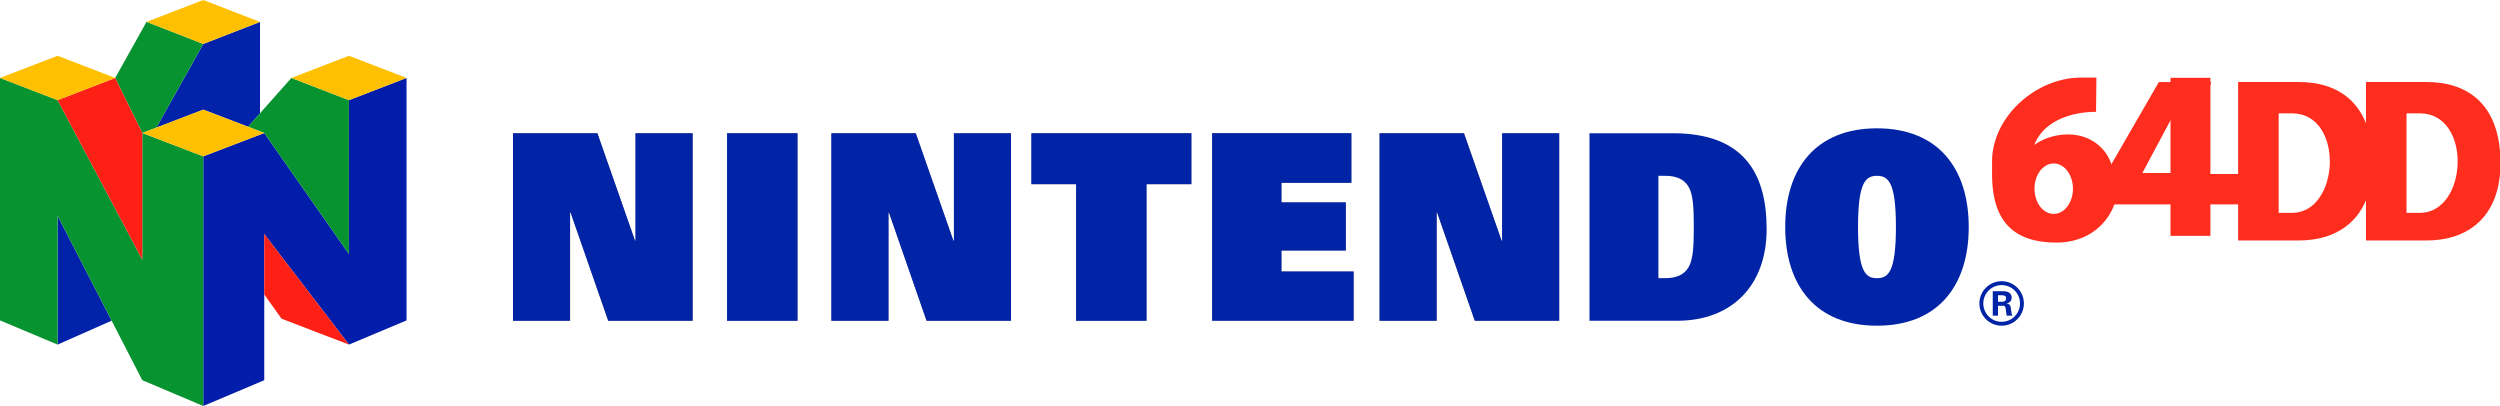 <?xml version="1.0" encoding="UTF-8" standalone="no"?>
<!-- Generator: Adobe Illustrator 16.0.3, SVG Export Plug-In . SVG Version: 6.00 Build 0)  -->

<svg
   version="1.1"
   id="Layer_1"
   x="0px"
   y="0px"
   width="615.536"
   height="100"
   viewBox="0 0 615.536 100"
   enable-background="new 0 0 566.929 102.84"
   xml:space="preserve"
   sodipodi:docname="n64dd.svg"
   inkscape:version="1.2.1 (9c6d41e410, 2022-07-14)"
   xmlns:inkscape="http://www.inkscape.org/namespaces/inkscape"
   xmlns:sodipodi="http://sodipodi.sourceforge.net/DTD/sodipodi-0.dtd"
   xmlns="http://www.w3.org/2000/svg"
   xmlns:svg="http://www.w3.org/2000/svg"><defs
     id="defs15090" /><sodipodi:namedview
     pagecolor="#ffffff"
     bordercolor="#666666"
     borderopacity="1"
     objecttolerance="10"
     gridtolerance="10"
     guidetolerance="10"
     inkscape:pageopacity="0"
     inkscape:pageshadow="2"
     inkscape:window-width="1920"
     inkscape:window-height="1017"
     id="namedview15088"
     showgrid="false"
     inkscape:pagecheckerboard="true"
     inkscape:zoom="1.4168852"
     inkscape:cx="345.47612"
     inkscape:cy="41.640635"
     inkscape:window-x="-8"
     inkscape:window-y="-8"
     inkscape:window-maximized="1"
     inkscape:current-layer="Layer_1"
     inkscape:showpageshadow="0"
     inkscape:deskcolor="#d1d1d1" /><g
     id="g7088"
     transform="matrix(0.972,0,0,0.972,-3.889,-2.917)"><g
       id="g15085"
       transform="translate(4,3)"><g
         id="g15060"><g
           id="layer2"><polygon
             id="polygon3542"
             points="62.829,32.113 65.865,28.707 65.865,5.553 51.491,11.127 39.613,32.324 51.491,27.772 "
             style="fill:#0222a9" /><polygon
             id="polygon3558"
             points="66.938,59.29 66.938,96.307 51.491,102.842 51.491,39.606 66.938,33.69 88.391,64.354 88.391,25.369 102.98,19.742 102.98,81.161 88.391,87.288 "
             style="fill:#011da9" /><polygon
             id="polygon3560"
             points="14.589,87.288 28.277,81.227 14.589,54.653 "
             style="fill:#0222a9" /></g><g
           id="layer3"><polygon
             id="polygon3538"
             points="36.044,33.689 39.613,32.324 51.491,11.127 37.117,5.535 29.178,19.742 "
             style="fill:#069330" /><polygon
             id="polygon3540"
             points="73.807,19.742 88.391,25.369 88.391,64.354 66.938,33.69 62.829,32.113 "
             style="fill:#069330" /><polygon
             id="polygon3552"
             points="0,19.742 0,81.161 14.589,87.288 14.589,54.653 36.044,96.307 51.491,102.842 51.491,39.606 36.044,33.689 36.044,65.792 14.589,25.369 "
             style="fill:#069330" /></g><g
           id="layer4"><polygon
             id="polygon3554"
             points="29.178,19.742 36.044,33.689 36.044,65.792 14.589,25.369 "
             style="fill:#fe2015" /><polygon
             id="polygon3556"
             points="71.321,80.731 88.391,87.288 66.938,59.29 66.938,74.586 "
             style="fill:#fe2015" /></g><g
           id="layer5"><polygon
             id="polygon3544"
             points="51.491,27.772 66.938,33.689 51.491,39.606 36.044,33.689 "
             style="fill:#ffc001" /><polygon
             id="polygon3546"
             points="88.391,25.369 73.802,19.742 88.391,14.129 102.98,19.742 "
             style="fill:#ffc001" /><polygon
             id="polygon3548"
             points="14.589,25.369 0,19.742 14.589,14.129 29.178,19.742 "
             style="fill:#ffc001" /><polygon
             id="polygon3550"
             points="51.491,11.127 65.865,5.553 51.491,0 37.117,5.535 "
             style="fill:#ffc001" /></g></g><g
         id="g15083"><g
           id="g3516"><polygon
             id="polygon3518"
             points="160.984,33.752 160.984,60.989 160.859,60.989 151.323,33.752 129.948,33.752 129.948,81.252 144.403,81.252 144.403,53.834 144.533,53.834 154.07,81.252 175.447,81.252 175.447,33.752 "
             style="fill:#7b7692" /><polygon
             id="polygon3520"
             points="241.636,33.752 241.636,60.989 241.505,60.989 231.968,33.752 210.595,33.752 210.595,81.252 225.056,81.252 225.056,53.834 225.181,53.834 234.714,81.252 256.089,81.252 256.089,33.752 "
             style="fill:#7b7692" /><polygon
             id="polygon3522"
             points="380.498,33.752 380.498,60.989 380.369,60.989 370.833,33.752 349.457,33.752 349.457,81.252 363.914,81.252 363.914,53.834 364.041,53.834 373.578,81.252 394.957,81.252 394.957,33.752 "
             style="fill:#7b7692" /><polygon
             id="polygon3524"
             points="184.179,81.252 184.179,33.752 202.009,33.752 202.009,81.252 "
             style="fill:#7b7692" /><polygon
             id="polygon3526"
             points="301.784,33.752 301.784,46.655 290.416,46.655 290.416,81.252 272.591,81.252 272.591,46.655 261.261,46.655 261.261,33.752 "
             style="fill:#7b7692" /><polygon
             id="polygon3536"
             points="324.597,46.303 324.597,51.27 340.906,51.27 340.906,63.448 324.597,63.448 324.597,68.778 342.875,68.778 342.875,81.237 307.05,81.237 307.05,33.739 342.31,33.739 342.31,46.303 "
             style="fill:#7b7692" /></g><g
           id="layer6"><path
             id="path3528"
             d="m 402.63,33.752 h 21.123 c 18.016,0 23.75,10.197 23.75,24.276 0,14.342 -8.848,23.225 -22.684,23.225 H 402.63 Z m 17.453,36.707 h 1.738 c 2.869,0 4.789,-0.879 5.912,-2.787 1.184,-1.975 1.318,-5.572 1.318,-10.172 0,-4.604 -0.135,-8.194 -1.318,-10.172 -1.123,-1.91 -3.043,-2.789 -5.912,-2.789 h -1.738 z"
             inkscape:connector-curvature="0"
             style="fill:#0124a6" /><path
             id="path3530"
             d="m 475.451,32.506 c 15.521,0 23.244,10.193 23.244,24.995 0,14.805 -7.725,25.002 -23.244,25.002 -15.523,0 -23.246,-10.197 -23.246,-25.002 0,-14.802 7.72,-24.995 23.246,-24.995 z m 0,37.959 c 2.738,0 4.801,-1.346 4.801,-12.965 0,-11.357 -1.939,-12.961 -4.801,-12.961 -2.865,0 -4.801,1.604 -4.801,12.961 0,11.62 2.058,12.965 4.801,12.965 z"
             inkscape:connector-curvature="0"
             style="fill:#0124a6" /><path
             id="path3562"
             d="m 507.025,71.231 c -3.107,0 -5.629,2.521 -5.629,5.633 0,3.115 2.521,5.639 5.629,5.639 3.115,0 5.641,-2.523 5.641,-5.639 -0.002,-3.112 -2.526,-5.633 -5.641,-5.633 z m 0,10.283 c -2.563,0 -4.637,-2.078 -4.637,-4.65 0,-2.568 2.072,-4.646 4.637,-4.646 2.574,0 4.656,2.08 4.656,4.646 0,2.572 -2.082,4.65 -4.656,4.65 z"
             inkscape:connector-curvature="0"
             style="fill:#0124a6" /><path
             id="path3564"
             d="m 506.109,79.961 h -1.328 v -6.199 h 2.635 c 1.068,0.018 2.154,0.357 2.154,1.615 0,0.803 -0.52,1.342 -1.287,1.504 v 0.014 c 1.021,0.119 1.021,0.74 1.135,1.602 0.059,0.391 0.105,1.123 0.359,1.465 h -1.469 c -0.111,-0.549 -0.174,-1.107 -0.232,-1.662 -0.035,-0.344 -0.117,-0.818 -0.559,-0.836 h -1.408 z m 0,-3.527 h 1.119 c 0.582,-0.008 0.928,-0.305 0.928,-0.85 0,-0.547 -0.346,-0.781 -0.928,-0.789 h -1.119 z"
             inkscape:connector-curvature="0"
             style="fill:#0124a6" /><polygon
             id="polygon3566"
             points="160.984,33.752 160.984,60.989 160.859,60.989 151.323,33.752 129.948,33.752 129.948,81.252 144.403,81.252 144.403,53.834 144.533,53.834 154.07,81.252 175.447,81.252 175.447,33.752 "
             style="fill:#0124a6" /><polygon
             id="polygon3568"
             points="241.636,33.752 241.636,60.989 241.505,60.989 231.968,33.752 210.595,33.752 210.595,81.252 225.056,81.252 225.056,53.834 225.181,53.834 234.714,81.252 256.089,81.252 256.089,33.752 "
             style="fill:#0124a6" /><polygon
             id="polygon3570"
             points="380.498,33.752 380.498,60.989 380.369,60.989 370.833,33.752 349.457,33.752 349.457,81.252 363.914,81.252 363.914,53.834 364.041,53.834 373.578,81.252 394.957,81.252 394.957,33.752 "
             style="fill:#0124a6" /><polygon
             id="polygon3572"
             points="184.179,81.252 184.179,33.752 202.009,33.752 202.009,81.252 "
             style="fill:#0124a6" /><polygon
             id="polygon3574"
             points="301.784,33.752 301.784,46.655 290.416,46.655 290.416,81.252 272.591,81.252 272.591,46.655 261.261,46.655 261.261,33.752 "
             style="fill:#0124a6" /><polygon
             id="polygon3576"
             points="324.597,46.303 324.597,51.27 340.906,51.27 340.906,63.448 324.597,63.448 324.597,68.778 342.875,68.778 342.875,81.237 307.05,81.237 307.05,33.739 342.31,33.739 342.31,46.303 "
             style="fill:#0124a6" /></g></g></g><g
       id="g1038"
       transform="matrix(3.78,0,0,3.78,425.248,-666.794)"
       style="fill:#ff2d1e;fill-opacity:1"><g
         style="fill:#ff2d1e;fill-opacity:1"
         id="g1025"><g
           style="fill:#ff2d1e;fill-opacity:1"
           id="g834"><rect
             y="182.408"
             x="34.01"
             height="10.591"
             width="2.673"
             id="rect828"
             style="opacity:1;fill:#ff2d1e;fill-opacity:1;fill-rule:nonzero;stroke:none;stroke-width:1.516;stroke-linecap:round;stroke-linejoin:round;stroke-miterlimit:4;stroke-dasharray:none;stroke-opacity:1;paint-order:stroke fill markers" /><path
             style="fill:#ff2d1e;fill-opacity:1;stroke:none;stroke-width:1px;stroke-linecap:butt;stroke-linejoin:miter;stroke-opacity:1"
             d="m 125.385,689.416 -17.861,30.938 h 39.707 v -7.703 h -15.91 l 7.322,-23.234 z m 3.535,8.588 v 14.395 h -7.701 z"
             transform="scale(0.265)"
             id="path830"
             inkscape:connector-curvature="0" /></g><path
           style="opacity:1;fill:#ff2d1e;fill-opacity:1;fill-rule:nonzero;stroke:none;stroke-width:0.733;stroke-linecap:round;stroke-linejoin:round;stroke-miterlimit:4;stroke-dasharray:none;stroke-opacity:1;paint-order:stroke fill markers"
           d="m 105.729,688.281 c -11.387,0 -22.514,9.861 -22.514,21.248 v 3.156 c 1.1e-5,11.387 4.939,17.337 16.348,17.314 9.612,-0.026 15.549,-7.095 15.549,-15.043 l -1.221,-1.611 c 2e-5,-4.312 -2.72,-8.202 -6.893,-9.854 -4.172,-1.652 -9.608,-0.741 -13.092,1.824 2.353,-6.243 9.752,-8.407 15.607,-8.365 l 0.088,-8.67 z m -6.924,21.717 a 4.862,6.377 0 0 1 4.863,6.377 4.862,6.377 0 0 1 -4.863,6.377 4.862,6.377 0 0 1 -4.861,-6.377 4.862,6.377 0 0 1 4.861,-6.377 z"
           transform="scale(0.265)"
           id="path869"
           inkscape:connector-curvature="0" /><path
           style="opacity:1;fill:#ff2d1e;fill-opacity:1;fill-rule:nonzero;stroke:none;stroke-width:0.564;stroke-linecap:round;stroke-linejoin:round;stroke-miterlimit:4;stroke-dasharray:none;stroke-opacity:1;paint-order:stroke fill markers"
           d="m 177.768,689.398 v 21.42 18.652 h 15.363 c 10.301,0 18.65,-5.851 18.65,-19.545 0,-14.944 -8.349,-20.527 -18.65,-20.527 z m 10.252,7.916 h 3.348 c 13.341,0 12.216,25.178 0,25.178 h -3.348 v -12.494 z"
           transform="scale(0.265)"
           id="path935-8"
           inkscape:connector-curvature="0" /><g
           style="fill:#ff2d1e;fill-opacity:1"
           id="g1013"
           transform="translate(-8.553)"><path
             style="opacity:1;fill:#ff2d1e;fill-opacity:1;fill-rule:nonzero;stroke:none;stroke-width:0.564;stroke-linecap:round;stroke-linejoin:round;stroke-miterlimit:4;stroke-dasharray:none;stroke-opacity:1;paint-order:stroke fill markers"
             d="m 145.443,689.398 v 21.42 18.652 h 15.361 c 10.301,0 18.652,-5.851 18.652,-19.545 0,-14.944 -8.351,-20.527 -18.652,-20.527 z m 10.25,7.916 h 3.348 c 13.341,0 12.216,25.178 0,25.178 h -3.348 v -12.494 z"
             transform="matrix(0.265,0,0,0.265,8.553,0)"
             id="path935-8-7"
             inkscape:connector-curvature="0" /></g></g></g></g></svg>
